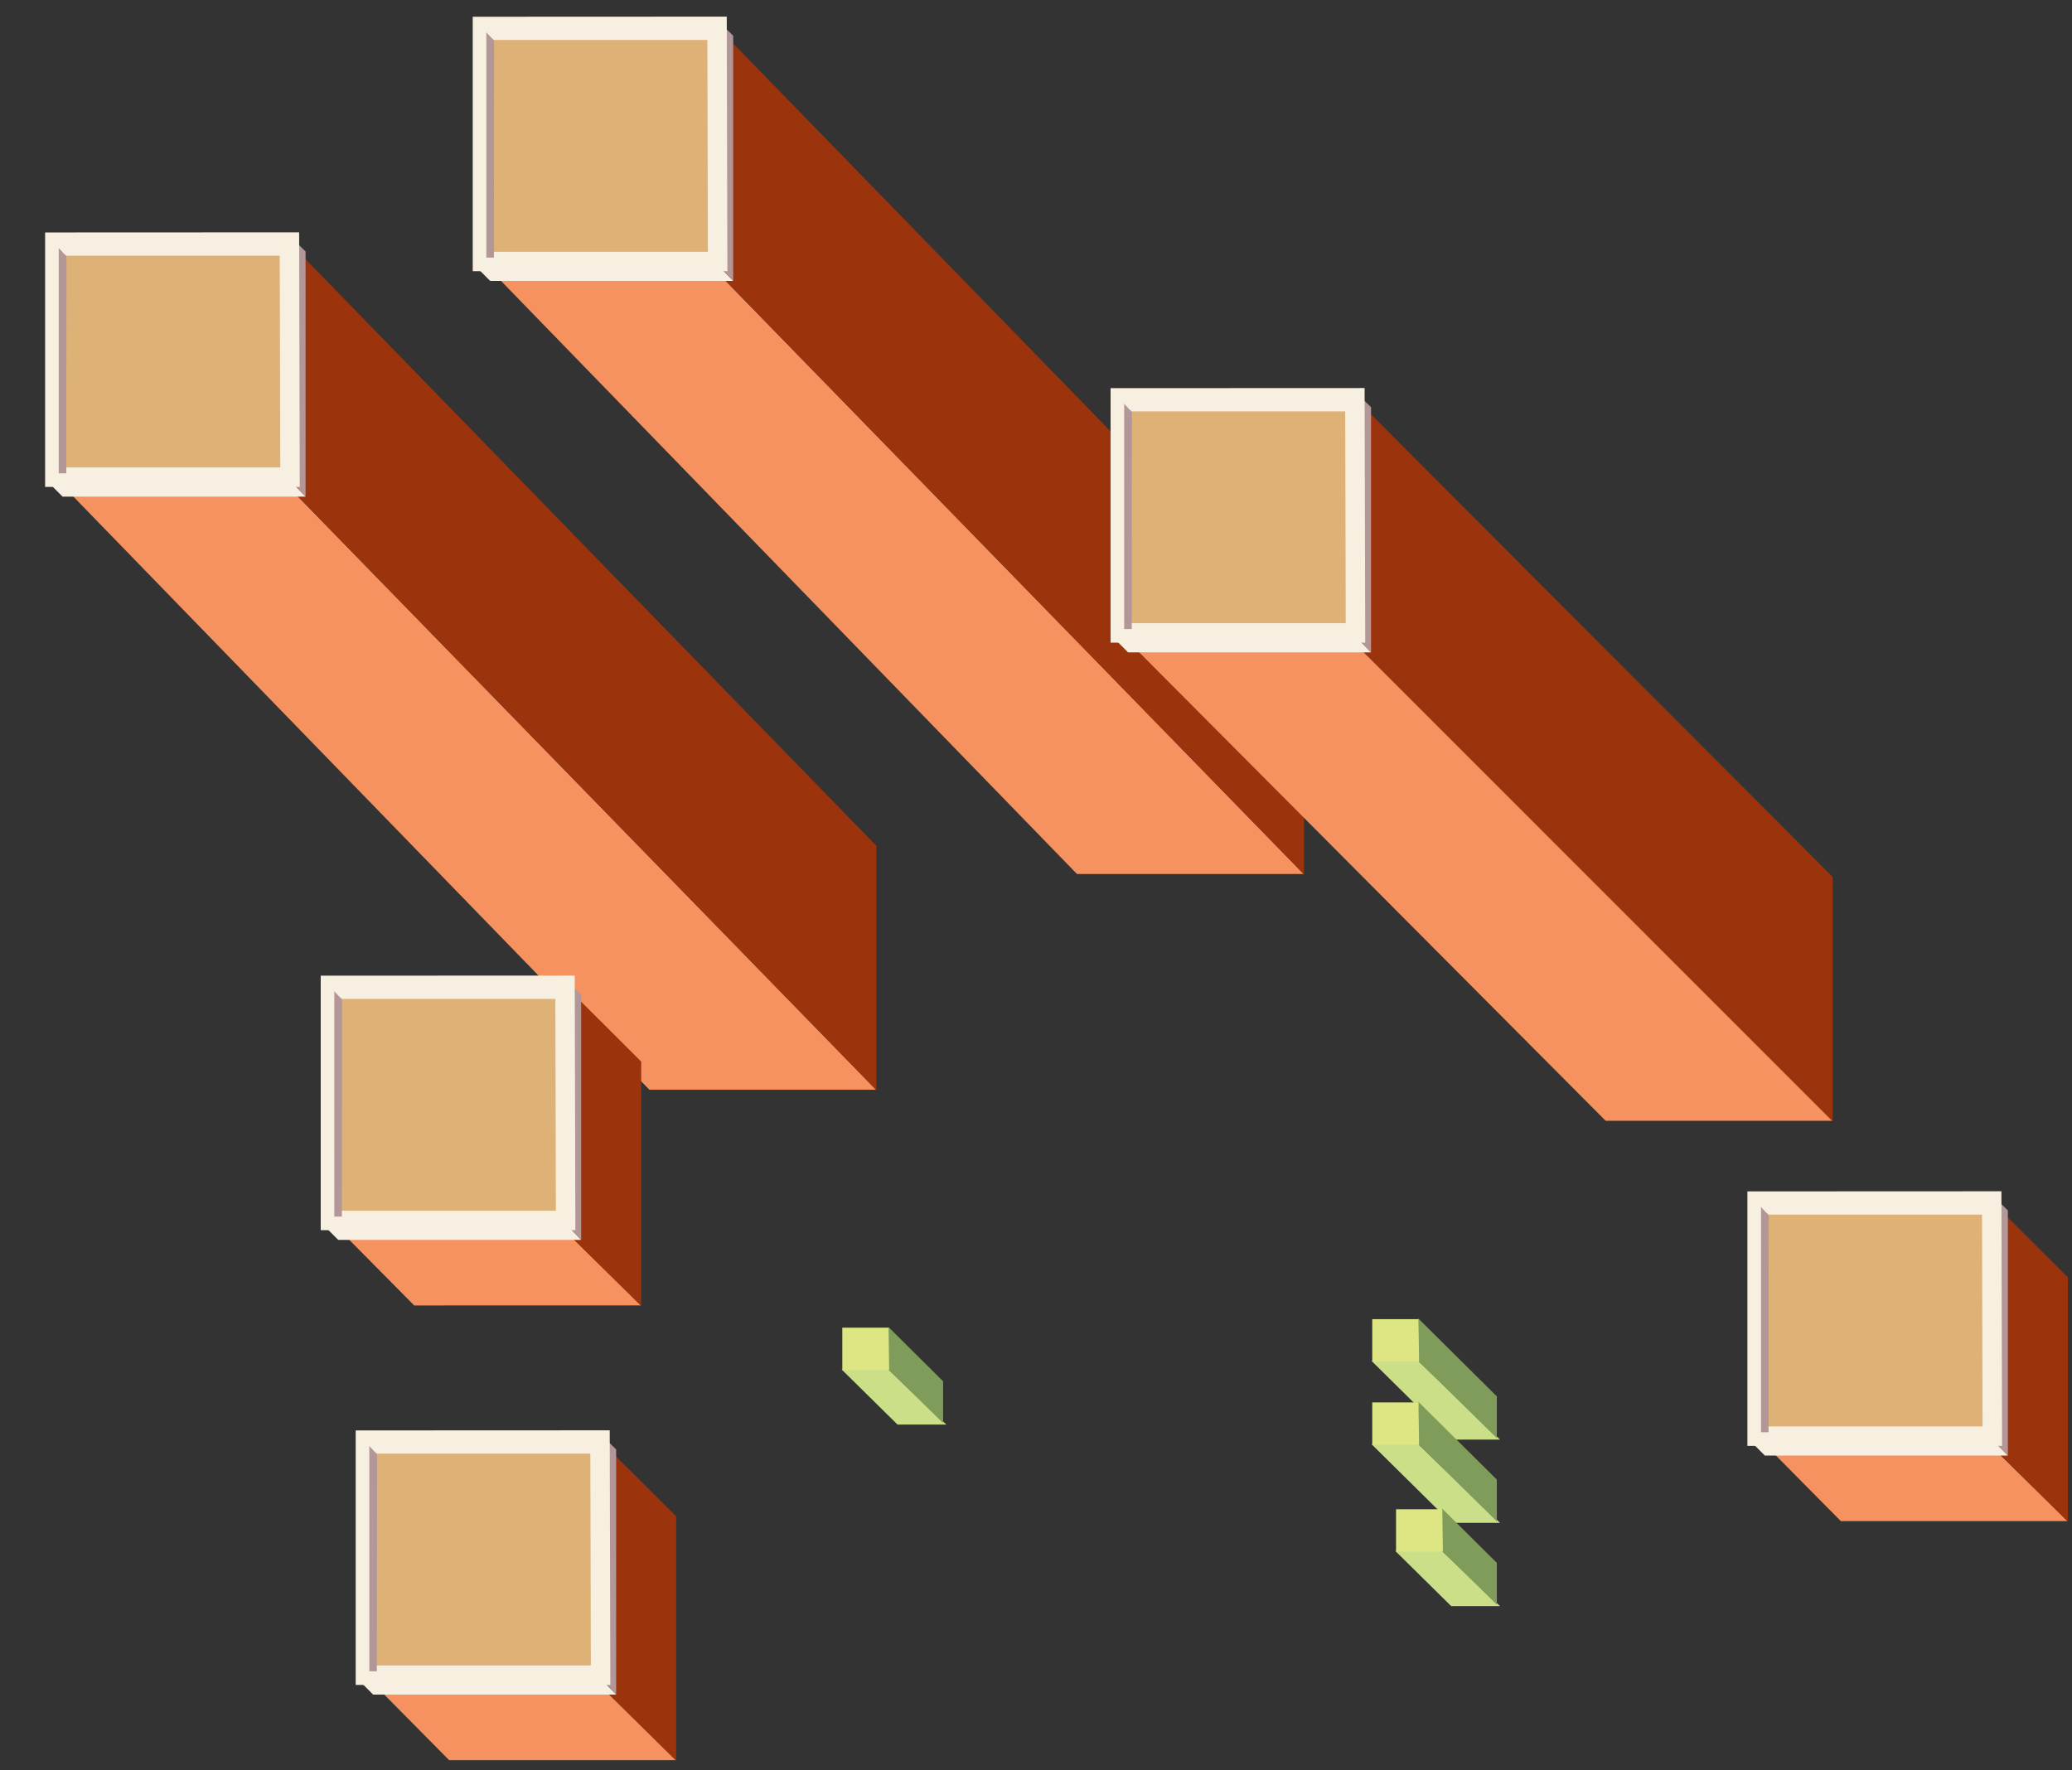<?xml version="1.0" encoding="UTF-8"?>
<svg width="1066px" height="911px" viewBox="0 0 1066 911" version="1.1" xmlns="http://www.w3.org/2000/svg" xmlns:xlink="http://www.w3.org/1999/xlink">
    <rect x="0" y="0" width="1066" height="911" fill="#333333" stroke="none"/>
    <title>city</title>
    <g id="city" stroke="none" stroke-width="1" fill="none" fill-rule="evenodd">
        <g id="Hedge" transform="translate(433, 671.836)">
            <g id="Group-3" transform="translate(272.641, 0)">
                <polygon id="Front" fill="#CBDF88" transform="translate(33.049, 48.706) rotate(-33) translate(-33.049, -48.706) " points="16.355 13.732 36.491 26.808 49.743 83.681 28.676 70"></polygon>
                <polygon id="Side" fill="#7F9C5B" transform="translate(44.139, 37.441) rotate(-33) translate(-44.139, -37.441) " points="32.145 18.951 44.071 0.587 56.133 56.26 44.421 74.296"></polygon>
                <polygon id="Roof" fill="#DEE683" points="0.353 6.975 24.146 6.975 24.454 28.756 0.353 28.756"></polygon>
            </g>
            <g id="Group-2" transform="translate(272.641, 42.839)">
                <polygon id="Front-Copy" fill="#CBDF88" transform="translate(33.049, 48.706) rotate(-33) translate(-33.049, -48.706) " points="16.355 13.732 36.491 26.808 49.743 83.681 28.676 70"></polygon>
                <polygon id="Side-Copy" fill="#7F9C5B" transform="translate(44.139, 37.441) rotate(-33) translate(-44.139, -37.441) " points="32.145 18.951 44.071 0.587 56.133 56.26 44.421 74.296"></polygon>
                <polygon id="Roof-Copy" fill="#DEE683" points="0.353 6.975 24.146 6.975 24.454 28.756 0.353 28.756"></polygon>
            </g>
            <g id="Group-2-Copy" transform="translate(284.88, 99.8)">
                <polygon id="Front-Copy" fill="#CBDF88" transform="translate(26.929, 40.649) rotate(-33) translate(-26.929, -40.649) " points="12.065 14.093 32.201 27.17 41.794 67.204 20.727 53.523"></polygon>
                <polygon id="Side-Copy" fill="#7F9C5B" transform="translate(38.02, 29.384) rotate(-33) translate(-38.02, -29.384) " points="27.855 19.313 39.781 0.949 48.184 39.783 36.472 57.819"></polygon>
                <polygon id="Roof-Copy" fill="#DEE683" points="0.353 4.982 24.146 4.982 24.454 26.764 0.353 26.764"></polygon>
            </g>
            <g id="Group-2-Copy-2" transform="translate(0, 6.368)">
                <polygon id="Front-Copy" fill="#CBDF88" transform="translate(26.929, 40.649) rotate(-33) translate(-26.929, -40.649) " points="12.065 14.093 32.201 27.17 41.794 67.204 20.727 53.523"></polygon>
                <polygon id="Side-Copy" fill="#7F9C5B" transform="translate(38.02, 29.384) rotate(-33) translate(-38.02, -29.384) " points="27.855 19.313 39.781 0.949 48.184 39.783 36.472 57.819"></polygon>
                <polygon id="Roof-Copy" fill="#DEE683" points="0.353 4.982 24.146 4.982 24.454 26.764 0.353 26.764"></polygon>
            </g>
        </g>
        <g id="Building" transform="translate(25.211, 75.488)">
            <polygon id="Front" fill="#F5925F" transform="translate(215.354, 328.856) rotate(-33) translate(-215.354, -328.856) " points="124.258 83.222 221.169 146.157 306.449 574.49 208.608 510.951"></polygon>
            <polygon id="Side" fill="#9B330D" transform="translate(273.105, 265.967) rotate(-33) translate(-273.105, -265.967) " points="196.235 104.558 264.942 -1.242 349.976 427.712 281.487 533.176"></polygon>
            <polygon id="Roof" stroke="#979797" fill="#FBAB78" points="14 56.069 120.647 56.069 121 172.069 14 172.069"></polygon>
            <polygon id="Path-26" fill="#F7F0E2" points="9.37916411e-13 173.069 6.991 180.069 132 180.069 125.221 173.069"></polygon>
            <polygon id="Path-27" fill="#B39697" points="132 180.069 132 53.908 125 47.069 125 172.655"></polygon>
            <polygon id="Line-21" stroke="#F7F0E1" stroke-width="10" fill="#DEB277" points="123.701 49.069 124 170.069 3 170.069 3 49.122"></polygon>
            <polygon id="Path-28" fill="#B39697" points="5 168.069 8.896 168.069 9 56.449 5 52.069"></polygon>
            <polygon id="Path-29" fill="#F7F0E2" points="8.858 56.069 5 52.069 120 52.069 120 56.069"></polygon>
        </g>
        <g id="Building-Copy-5" transform="translate(245.211, -35.512)">
            <polygon id="Front" fill="#F5925F" transform="translate(215.354, 328.856) rotate(-33) translate(-215.354, -328.856) " points="124.258 83.222 221.169 146.157 306.449 574.49 208.608 510.951"></polygon>
            <polygon id="Side" fill="#9B330D" transform="translate(273.105, 265.967) rotate(-33) translate(-273.105, -265.967) " points="196.235 104.558 264.942 -1.242 349.976 427.712 281.487 533.176"></polygon>
            <polygon id="Roof" stroke="#979797" fill="#FBAB78" points="14 56.069 120.647 56.069 121 172.069 14 172.069"></polygon>
            <polygon id="Path-26" fill="#F7F0E2" points="0 173.069 6.991 180.069 132 180.069 125.221 173.069"></polygon>
            <polygon id="Path-27" fill="#B39697" points="132 180.069 132 53.908 125 47.069 125 172.655"></polygon>
            <polygon id="Line-21" stroke="#F7F0E1" stroke-width="10" fill="#DEB277" points="123.701 49.069 124 170.069 3 170.069 3 49.122"></polygon>
            <polygon id="Path-28" fill="#B39697" points="5 168.069 8.896 168.069 9 56.449 5 52.069"></polygon>
            <polygon id="Path-29" fill="#F7F0E2" points="8.858 56.069 5 52.069 120 52.069 120 56.069"></polygon>
        </g>
        <g id="Building-Copy-6" transform="translate(573.369, 201.928)">
            <polygon id="Front" fill="#F5925F" points="5.173 126.151 120.726 126.151 369.376 374.807 252.714 374.807"></polygon>
            <polygon id="Side" fill="#9B330D" points="120.726 126.151 120.726 -5.20504001e-15 369.508 249.311 369.508 375.063"></polygon>
            <polygon id="Roof" stroke="#979797" fill="#FBAB78" points="14 9.756 120.647 9.756 121 125.756 14 125.756"></polygon>
            <polygon id="Path-26" fill="#F7F0E2" points="0 126.756 6.991 133.756 132 133.756 125.221 126.756"></polygon>
            <polygon id="Path-27" fill="#B39697" points="132 133.756 132 7.595 125 0.756 125 126.342"></polygon>
            <polygon id="Line-21" stroke="#F7F0E1" stroke-width="10" fill="#DEB277" points="123.701 2.756 124 123.756 3 123.756 3 2.809"></polygon>
            <polygon id="Path-28" fill="#B39697" points="5 121.756 8.896 121.756 9 10.136 5 5.756"></polygon>
            <polygon id="Path-29" fill="#F7F0E2" points="8.858 9.756 5 5.756 120 5.756 120 9.756"></polygon>
        </g>
        <g id="Building-Copy" transform="translate(167, 497.448)">
            <polygon id="Front" fill="#F5925F" transform="translate(83.959, 153.618) rotate(-33) translate(-83.959, -153.618) " points="29.141 93.373 126.052 156.308 138.777 213.863 40.936 150.325"></polygon>
            <polygon id="Side" fill="#9B330D" transform="translate(141.711, 90.729) rotate(-33) translate(-141.711, -90.729) " points="101.118 114.708 169.825 8.909 182.304 67.085 113.814 172.55"></polygon>
            <polygon id="Roof" stroke="#979797" fill="#FBAB78" points="14 16.552 120.647 16.552 121 132.552 14 132.552"></polygon>
            <polygon id="Path-26" fill="#F7F0E2" points="-2.34479103e-13 133.552 6.991 140.552 132 140.552 125.221 133.552"></polygon>
            <polygon id="Path-27" fill="#B39697" points="132 140.552 132 14.392 125 7.552 125 133.139"></polygon>
            <polygon id="Line-21" stroke="#F7F0E1" stroke-width="10" fill="#DEB277" points="123.701 9.552 124 130.552 3 130.552 3 9.606"></polygon>
            <polygon id="Path-28" fill="#B39697" points="5 128.552 8.896 128.552 9 16.932 5 12.552"></polygon>
            <polygon id="Path-29" fill="#F7F0E2" points="8.858 16.552 5 12.552 120 12.552 120 16.552"></polygon>
        </g>
        <g id="Building-Copy-2" transform="translate(901, 608.448)">
            <polygon id="Front" fill="#F5925F" transform="translate(83.959, 153.618) rotate(-33) translate(-83.959, -153.618) " points="29.141 93.373 126.052 156.308 138.777 213.863 40.936 150.325"></polygon>
            <polygon id="Side" fill="#9B330D" transform="translate(141.711, 90.729) rotate(-33) translate(-141.711, -90.729) " points="101.118 114.708 169.825 8.909 182.304 67.085 113.814 172.55"></polygon>
            <polygon id="Roof" stroke="#979797" fill="#FBAB78" points="14 16.552 120.647 16.552 121 132.552 14 132.552"></polygon>
            <polygon id="Path-26" fill="#F7F0E2" points="-2.34479103e-13 133.552 6.991 140.552 132 140.552 125.221 133.552"></polygon>
            <polygon id="Path-27" fill="#B39697" points="132 140.552 132 14.392 125 7.552 125 133.139"></polygon>
            <polygon id="Line-21" stroke="#F7F0E1" stroke-width="10" fill="#DEB277" points="123.701 9.552 124 130.552 3 130.552 3 9.606"></polygon>
            <polygon id="Path-28" fill="#B39697" points="5 128.552 8.896 128.552 9 16.932 5 12.552"></polygon>
            <polygon id="Path-29" fill="#F7F0E2" points="8.858 16.552 5 12.552 120 12.552 120 16.552"></polygon>
        </g>
        <g id="Building-Copy-3" transform="translate(185, 731.448)">
            <polygon id="Front" fill="#F5925F" transform="translate(83.959, 153.618) rotate(-33) translate(-83.959, -153.618) " points="29.141 93.373 126.052 156.308 138.777 213.863 40.936 150.325"></polygon>
            <polygon id="Side" fill="#9B330D" transform="translate(141.711, 90.729) rotate(-33) translate(-141.711, -90.729) " points="101.118 114.708 169.825 8.909 182.304 67.085 113.814 172.55"></polygon>
            <polygon id="Roof" stroke="#979797" fill="#FBAB78" points="14 16.552 120.647 16.552 121 132.552 14 132.552"></polygon>
            <polygon id="Path-26" fill="#F7F0E2" points="-2.34479103e-13 133.552 6.991 140.552 132 140.552 125.221 133.552"></polygon>
            <polygon id="Path-27" fill="#B39697" points="132 140.552 132 14.392 125 7.552 125 133.139"></polygon>
            <polygon id="Line-21" stroke="#F7F0E1" stroke-width="10" fill="#DEB277" points="123.701 9.552 124 130.552 3 130.552 3 9.606"></polygon>
            <polygon id="Path-28" fill="#B39697" points="5 128.552 8.896 128.552 9 16.932 5 12.552"></polygon>
            <polygon id="Path-29" fill="#F7F0E2" points="8.858 16.552 5 12.552 120 12.552 120 16.552"></polygon>
        </g>
    </g>
</svg>